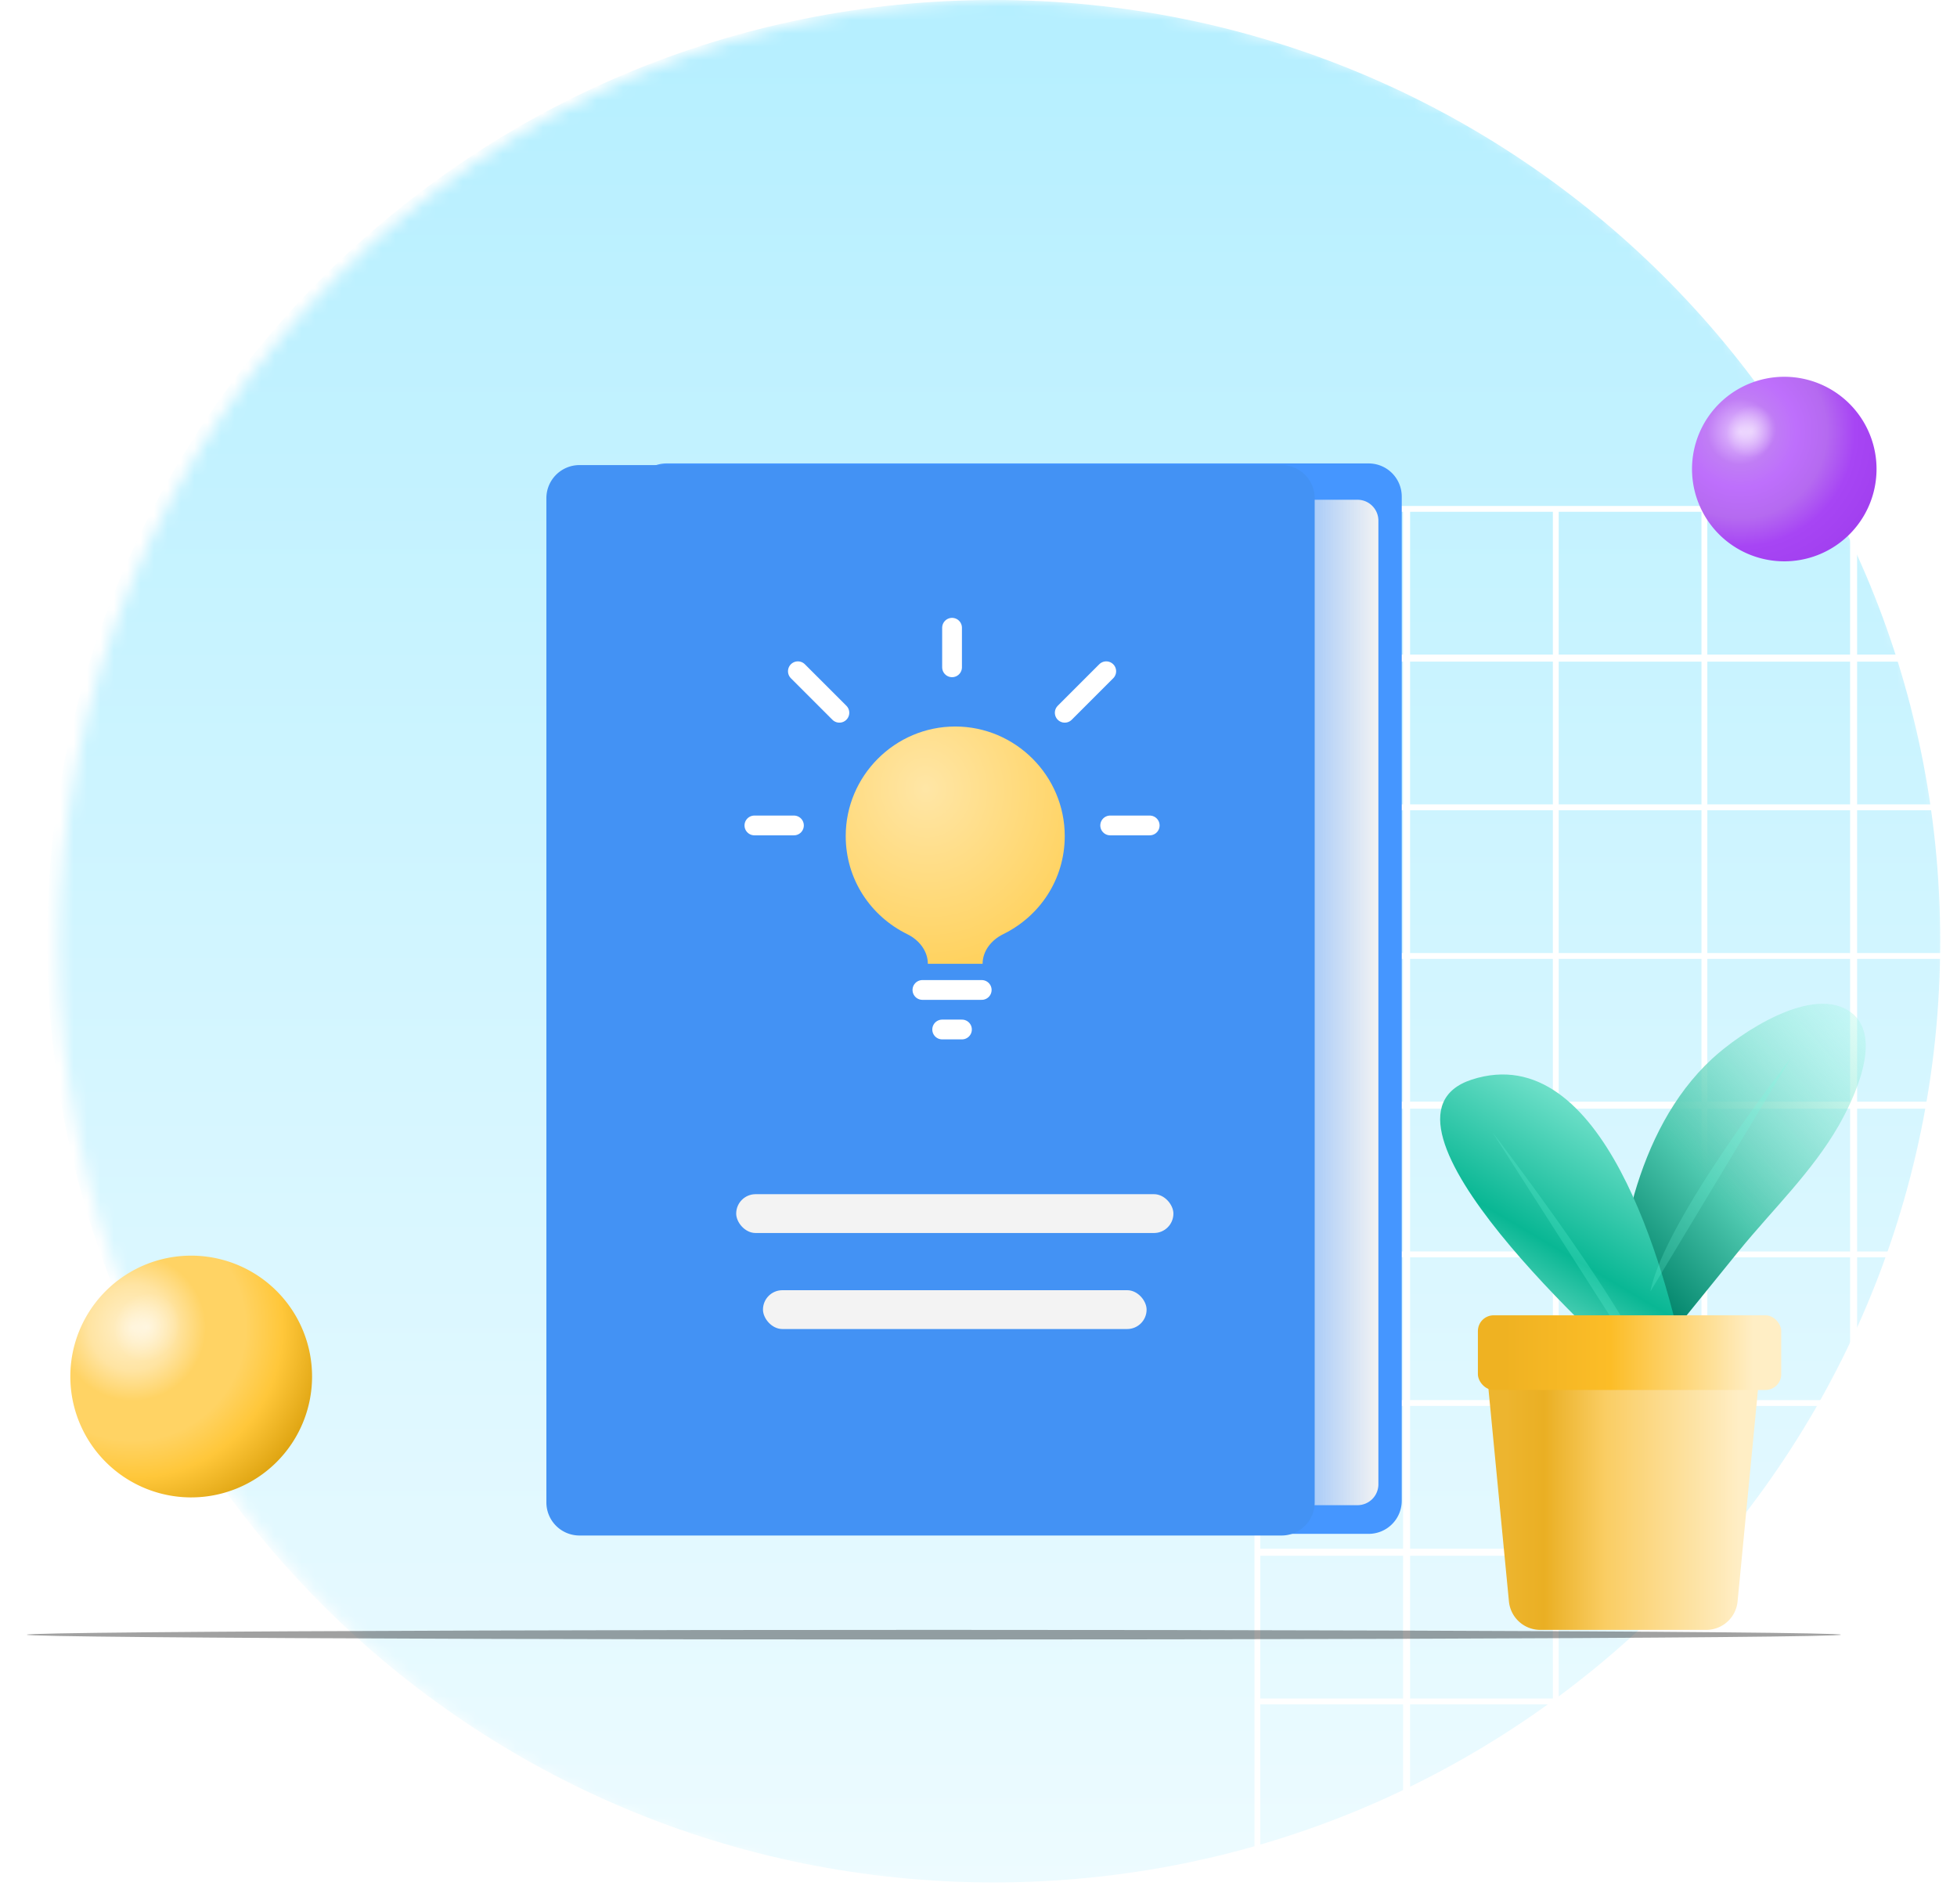 <svg xmlns="http://www.w3.org/2000/svg" width="146" height="142" fill="none" viewBox="0 0 146 142"><mask id="fs-1j2dsmpv6a" style="mask-type:alpha" width="142" height="142" x="4" y="0" maskUnits="userSpaceOnUse"><path fill="url(#paint0_linear_23523_165880)" d="M75.027 141.246c39.004 0 70.623-31.619 70.623-70.623C145.65 31.619 114.031 0 75.027 0 36.023 0 4.404 31.619 4.404 70.623c0 39.004 31.62 70.623 70.623 70.623z"/></mask><g mask="url(#fs-1j2dsmpv6a)"><path fill="url(#paint1_linear_23523_165880)" d="M74.134 140.421c38.999 0 70.614-31.434 70.614-70.21C144.748 31.433 113.133 0 74.134 0 35.134 0 3.52 31.434 3.52 70.21c0 38.777 31.615 70.211 70.614 70.211z"/><path fill="#fff" d="M98.011 37.742a4.424 4.424 0 00-4.423 4.424v173.931h178.355V37.742H98.011zM271.42 48.83h-10.651V38.18h10.651v10.65zm-88.435 66.698v-10.651h10.65v10.651h-10.65zm10.65.524v10.65h-10.65v-10.65h10.65zm-11.087-.524h-10.651v-10.651h10.651v10.651zm0 .524v10.65h-10.651v-10.65h10.651zm-11.174 10.65h-10.651v-10.65h10.651v10.65zm0 .437v10.651h-10.651v-10.651h10.651zm.523 0h10.651v10.651h-10.651v-10.651zm10.651 11.087v10.651h-10.651v-10.651h10.651zm.437 0h10.65v10.651h-10.65v-10.651zm0-.436v-10.651h10.65v10.651h-10.65zm11.087-10.651h10.65v10.651h-10.65v-10.651zm0-.437v-10.65h10.65v10.65h-10.65zm0-11.174v-10.651h10.65v10.651h-10.65zm0-11.087V93.79h10.65v10.65h-10.65zm-.437 0h-10.65V93.79h10.65v10.65zm-11.087 0h-10.651V93.79h10.651v10.65zm-11.174 0h-10.651V93.79h10.651v10.65zm0 .436v10.651h-10.651v-10.651h10.651zm-11.087 10.651h-10.651v-10.651h10.651v10.651zm0 .524v10.65h-10.651v-10.65h10.651zm0 11.087v10.651h-10.651v-10.651h10.651zm0 11.087v10.651h-10.651v-10.651h10.651zm.436 0h10.651v10.651h-10.651v-10.651zm10.651 11.175v10.65h-10.651V149.4h10.651zm.523 0h10.651v10.65h-10.651V149.4zm11.088 0h10.65v10.65h-10.65V149.4zm11.087 0h10.65v10.65h-10.65V149.4zm0-.524v-10.651h10.65v10.651h-10.65zm11.174-10.651h10.651v10.651h-10.651v-10.651zm0-.436v-10.651h10.651v10.651h-10.651zm0-11.088v-10.65h10.651v10.65h-10.651zm0-11.174v-10.651h10.651v10.651h-10.651zm0-11.087V93.79h10.651v10.65h-10.651zm0-11.087V82.702h10.651v10.65h-10.651zm-.524 0h-10.65V82.702h10.65v10.65zm-11.087 0h-10.65V82.702h10.65v10.65zm-11.087 0h-10.651V82.702h10.651v10.65zm-11.174 0h-10.651V82.702h10.651v10.65zm-11.087 0h-10.651V82.702h10.651v10.65zm0 .436v10.651h-10.651V93.79h10.651zm-11.088 10.651h-10.65V93.79h10.65v10.65zm0 .436v10.651h-10.65v-10.651h10.65zm0 11.175v10.65h-10.65v-10.65h10.65zm0 11.087v10.651h-10.65v-10.651h10.65zm0 11.087v10.651h-10.65v-10.651h10.65zm0 11.175v10.65h-10.65V149.4h10.65zm.437 0h10.651v10.65h-10.651V149.4zm10.651 11.087v10.65h-10.651v-10.65h10.651zm.436 0h10.651v10.65h-10.651v-10.65zm11.174 0h10.651v10.65h-10.651v-10.65zm11.088 0h10.65v10.65h-10.65v-10.65zm11.087 0h10.65v10.65h-10.65v-10.65zm11.174 0h10.651v10.65h-10.651v-10.65zm0-.437V149.4h10.651v10.65h-10.651zm11.087-10.65h10.651v10.65h-10.651V149.4zm0-.524v-10.651h10.651v10.651h-10.651zm0-11.087v-10.651h10.651v10.651h-10.651zm0-11.088v-10.65h10.651v10.65h-10.651zm0-11.174v-10.651h10.651v10.651h-10.651zm0-11.087V93.79h10.651v10.65h-10.651zm0-11.087V82.702h10.651v10.65h-10.651zm0-11.175v-10.65h10.651v10.65h-10.651zm-.436 0h-10.651v-10.65h10.651v10.65zm-11.175 0h-10.65v-10.65h10.65v10.65zm-11.087 0h-10.65v-10.65h10.65v10.65zm-11.087 0h-10.651v-10.65h10.651v10.65zm-11.174 0h-10.651v-10.65h10.651v10.65zm-11.087 0h-10.651v-10.65h10.651v10.65zm-11.088 0h-10.65v-10.65h10.65v10.65zm0 .524v10.65h-10.65v-10.65h10.65zm-11.174 10.65h-10.651v-10.65h10.651v10.65zm0 .437v10.651h-10.651V93.79h10.651zm0 11.087v10.651h-10.651v-10.651h10.651zm0 11.175v10.65h-10.651v-10.65h10.651zm0 11.087v10.651h-10.651v-10.651h10.651zm0 11.087v10.651h-10.651v-10.651h10.651zm0 11.175v10.65h-10.651V149.4h10.651zm0 11.087v10.65h-10.651v-10.65h10.651zm.524 0h10.65v10.65h-10.65v-10.65zm10.65 11.087v10.651h-10.65v-10.651h10.65zm.437 0h10.651v10.651h-10.651v-10.651zm11.087 0h10.651v10.651h-10.651v-10.651zm11.174 0h10.651v10.651h-10.651v-10.651zm11.088 0h10.65v10.651h-10.65v-10.651zm11.087 0h10.65v10.651h-10.65v-10.651zm11.174 0h10.651v10.651h-10.651v-10.651zm11.087 0h10.651v10.651h-10.651v-10.651zm0-.437v-10.65h10.651v10.65h-10.651zm11.088-10.65h10.65v10.65h-10.65v-10.65zm0-.437V149.4h10.65v10.65h-10.65zm0-11.174v-10.651h10.65v10.651h-10.65zm0-11.087v-10.651h10.65v10.651h-10.65zm0-11.088v-10.65h10.65v10.65h-10.65zm0-11.174v-10.651h10.65v10.651h-10.65zm0-11.087V93.79h10.65v10.65h-10.65zm0-11.087V82.702h10.65v10.65h-10.65zm0-11.175v-10.65h10.65v10.65h-10.65zm0-11.087v-10.65h10.65v10.65h-10.65zm-.437 0h-10.651v-10.65h10.651v10.65zm-11.087 0h-10.651v-10.65h10.651v10.65zm-11.175 0h-10.65v-10.65h10.65v10.65zm-11.087 0h-10.65v-10.65h10.65v10.65zm-11.087 0h-10.651v-10.65h10.651v10.65zm-11.174 0h-10.651v-10.65h10.651v10.65zm-11.087 0h-10.651v-10.65h10.651v10.65zm-11.088 0h-10.65v-10.65h10.65v10.65zm-11.174 0h-10.651v-10.65h10.651v10.65zm0 .437v10.65h-10.651v-10.65h10.651zm-11.087 10.65h-10.651v-10.65h10.651v10.65zm0 .524v10.65h-10.651v-10.65h10.651zm0 11.087v10.651h-10.651V93.79h10.651zm0 11.087v10.651h-10.651v-10.651h10.651zm0 11.175v10.65h-10.651v-10.65h10.651zm0 11.087v10.651h-10.651v-10.651h10.651zm0 11.087v10.651h-10.651v-10.651h10.651zm0 11.175v10.65h-10.651V149.4h10.651zm0 11.087v10.65h-10.651v-10.65h10.651zm0 11.087v10.651h-10.651v-10.651h10.651zm.436 0h10.651v10.651h-10.651v-10.651zm10.651 11.174v10.651h-10.651v-10.651h10.651zm.524 0h10.65v10.651h-10.65v-10.651zm11.087 0h10.651v10.651h-10.651v-10.651zm11.087 0h10.651v10.651h-10.651v-10.651zm11.174 0h10.651v10.651h-10.651v-10.651zm11.088 0h10.65v10.651h-10.65v-10.651zm11.087 0h10.65v10.651h-10.65v-10.651zm11.174 0h10.651v10.651h-10.651v-10.651zm11.087 0h10.651v10.651h-10.651v-10.651zm11.088 0h10.65v10.651h-10.65v-10.651zm0-.523v-10.651h10.65v10.651h-10.65zm11.174-10.651h10.651v10.651h-10.651v-10.651zm0-.437v-10.65h10.651v10.65h-10.651zm0-11.087V149.4h10.651v10.65h-10.651zm0-11.174v-10.651h10.651v10.651h-10.651zm0-11.087v-10.651h10.651v10.651h-10.651zm0-11.088v-10.65h10.651v10.65h-10.651zm0-11.174v-10.651h10.651v10.651h-10.651zm0-11.087V93.79h10.651v10.65h-10.651zm0-11.087V82.702h10.651v10.65h-10.651zm0-11.175v-10.65h10.651v10.65h-10.651zm0-11.087v-10.65h10.651v10.65h-10.651zm0-11.087v-10.65h10.651v10.65h-10.651zm-.524 0h-10.65v-10.65h10.65v10.65zm-11.087 0h-10.651v-10.65h10.651v10.65zm-11.087 0h-10.651v-10.65h10.651v10.65zm-11.175 0h-10.65v-10.65h10.65v10.65zm-11.087 0h-10.65v-10.65h10.65v10.65zm-11.087 0h-10.651v-10.65h10.651v10.65zm-11.174 0h-10.651v-10.65h10.651v10.65zm-11.087 0h-10.651v-10.65h10.651v10.65zm-11.088 0h-10.65v-10.65h10.65v10.65zm-11.174 0h-10.651v-10.65h10.651v10.65zm-11.087 0h-10.651v-10.65h10.651v10.65zm0 .436v10.651h-10.651v-10.65h10.651zM115.85 71.091h-10.651v-10.65h10.651v10.65zm0 .437v10.65h-10.651v-10.65h10.651zm0 11.174v10.65h-10.651v-10.65h10.651zm0 11.087v10.651h-10.651V93.79h10.651zm0 11.087v10.651h-10.651v-10.651h10.651zm0 11.175v10.65h-10.651v-10.65h10.651zm0 11.087v10.651h-10.651v-10.651h10.651zm0 11.087v10.651h-10.651v-10.651h10.651zm0 11.175v10.65h-10.651V149.4h10.651zm0 11.087v10.65h-10.651v-10.65h10.651zm0 11.087v10.651h-10.651v-10.651h10.651zm0 11.174v10.651h-10.651v-10.651h10.651zm.436 0h10.651v10.651h-10.651v-10.651zm10.651 11.088v10.65h-10.651v-10.65h10.651zm.436 0h10.651v10.65h-10.651v-10.65zm11.175 0h10.65v10.65h-10.65v-10.65zm11.087 0h10.651v10.65h-10.651v-10.65zm11.087 0h10.651v10.65h-10.651v-10.65zm11.174 0h10.651v10.65h-10.651v-10.65zm11.088 0h10.65v10.65h-10.65v-10.65zm11.087 0h10.65v10.65h-10.65v-10.65zm11.174 0h10.651v10.65h-10.651v-10.65zm11.087 0h10.651v10.65h-10.651v-10.65zm11.088 0h10.65v10.65h-10.65v-10.65zm11.174 0h10.651v10.65h-10.651v-10.65zm0-.437v-10.651h10.651v10.651h-10.651zm11.087-10.651h10.651v10.651h-10.651v-10.651zm0-.523v-10.651h10.651v10.651h-10.651zm0-11.088v-10.65h10.651v10.65h-10.651zm0-11.087V149.4h10.651v10.65h-10.651zm0-11.174v-10.651h10.651v10.651h-10.651zm0-11.087v-10.651h10.651v10.651h-10.651zm0-11.088v-10.65h10.651v10.65h-10.651zm0-11.174v-10.651h10.651v10.651h-10.651zm0-11.087V93.79h10.651v10.65h-10.651zm0-11.087V82.702h10.651v10.65h-10.651zm0-11.175v-10.65h10.651v10.65h-10.651zm0-11.087v-10.65h10.651v10.65h-10.651zm0-11.087v-10.65h10.651v10.65h-10.651zm0-11.175V38.18h10.651v10.65h-10.651zm-.436 0h-10.651V38.18h10.651v10.65zm-11.175 0h-10.65V38.18h10.65v10.65zm-11.087 0h-10.651V38.18h10.651v10.65zm-11.087 0h-10.651V38.18h10.651v10.65zm-11.175 0h-10.65V38.18h10.65v10.65zm-11.087 0h-10.65V38.18h10.65v10.65zm-11.087 0h-10.651V38.18h10.651v10.65zm-11.174 0h-10.651V38.18h10.651v10.65zm-11.087 0h-10.651V38.18h10.651v10.65zm-11.088 0h-10.65V38.18h10.65v10.65zm-11.174 0h-10.651V38.18h10.651v10.65zm-11.087 0h-10.651V38.18h10.651v10.65zm-11.087 0h-10.651V38.18h10.651v10.65zm0 .524v10.65h-10.651v-10.65h10.651zm-11.175 10.65h-10.65v-10.65h10.65v10.65zm0 .437v10.651h-10.65v-10.65h10.65zm0 11.088v10.65h-10.65v-10.65h10.65zm0 11.174v10.65h-10.65v-10.65h10.65zm0 11.087v10.651h-10.65V93.79h10.65zm0 11.087v10.651h-10.65v-10.651h10.65zm0 11.175v10.65h-10.65v-10.65h10.65zm0 11.087v10.651h-10.65v-10.651h10.65zm0 11.087v10.651h-10.65v-10.651h10.65zm0 11.175v10.65h-10.65V149.4h10.65zm0 11.087v10.65h-10.65v-10.65h10.65zm0 11.087v10.651h-10.65v-10.651h10.65zm0 11.174v10.651h-10.65v-10.651h10.65zm0 11.088v10.65h-10.65v-10.65h10.65zm.524 0h10.651v10.65h-10.651v-10.65zm10.651 11.087v10.65h-10.651v-10.65h10.651zm.436 0h10.651v10.65h-10.651v-10.65zm11.087 0h10.651v10.65h-10.651v-10.65zm11.175 0h10.65v10.65h-10.65v-10.65zm11.087 0h10.651v10.65h-10.651v-10.65zm11.087 0h10.651v10.65h-10.651v-10.65zm11.174 0h10.651v10.65h-10.651v-10.65zm11.088 0h10.65v10.65h-10.65v-10.65zm11.087 0h10.65v10.65h-10.65v-10.65zm11.174 0h10.651v10.65h-10.651v-10.65zm11.087 0h10.651v10.65h-10.651v-10.65zm11.088 0h10.65v10.65h-10.65v-10.65zm11.174 0h10.651v10.65h-10.651v-10.65zm11.087 0h10.651v10.65h-10.651v-10.65zm0-.437v-10.65h10.651v10.65h-10.651zm11.087-10.65h10.651v10.65h-10.651v-10.65zm0-.437v-10.651h10.651v10.651h-10.651zm0-11.174v-10.651h10.651v10.651h-10.651zm0-11.088v-10.65h10.651v10.65h-10.651zm0-11.087V149.4h10.651v10.65h-10.651zm0-11.174v-10.651h10.651v10.651h-10.651zm0-11.087v-10.651h10.651v10.651h-10.651zm0-11.088v-10.65h10.651v10.65h-10.651zm0-11.174v-10.651h10.651v10.651h-10.651zm0-11.087V93.79h10.651v10.65h-10.651zm0-11.087V82.702h10.651v10.65h-10.651zm0-11.175v-10.65h10.651v10.65h-10.651zm0-11.087v-10.65h10.651v10.65h-10.651zm0-11.087v-10.65h10.651v10.65h-10.651zM104.675 38.179v10.65h-10.65v-6.227a4.424 4.424 0 014.423-4.423h6.227zm-10.65 166.744h10.65v10.65h-10.65v-10.65zm166.743 10.65v-10.65h10.651v10.65h-10.651z"/></g><path fill="url(#paint2_radial_23523_165880)" d="M14.169 111.698a9.017 9.017 0 100-18.033 9.017 9.017 0 000 18.033z"/><path fill="url(#paint3_radial_23523_165880)" d="M8.953 102.242c-1.634-1.005-2.042-3.299-.91-5.09 1.099-1.79 3.33-2.45 4.963-1.445 1.634 1.006 2.042 3.3.911 5.09-1.131 1.822-3.362 2.451-4.964 1.445z" opacity=".5"/><path fill="url(#paint4_radial_23523_165880)" d="M133.115 41.872a6.883 6.883 0 10-.001-13.766 6.883 6.883 0 00.001 13.766z"/><path fill="url(#paint5_radial_23523_165880)" d="M129.133 34.654c-1.247-.767-1.559-2.518-.695-3.885.839-1.366 2.541-1.87 3.788-1.103 1.247.768 1.559 2.518.696 3.885-.864 1.39-2.566 1.87-3.789 1.103z" opacity=".5"/><g filter="url(#filter0_f_23523_165880)"><ellipse cx="69.671" cy="121.94" fill="#000" fill-opacity=".37" rx="67.671" ry=".359"/></g><g filter="url(#filter1_dii_23523_165880)"><path fill="#4596FF" d="M47.535 36.777a2.47 2.47 0 012.47-2.47h52.378a2.47 2.47 0 012.47 2.47v74.908a2.47 2.47 0 01-2.47 2.47H50.005a2.47 2.47 0 01-2.47-2.47V36.777z"/></g><g filter="url(#filter2_dii_23523_165880)"><path fill="url(#paint6_linear_23523_165880)" d="M74.2 38.365c0-.862.698-1.56 1.56-1.56h25.535c.861 0 1.56.698 1.56 1.56v71.88a1.56 1.56 0 01-1.56 1.56H75.759a1.56 1.56 0 01-1.56-1.56v-71.88z"/></g><g filter="url(#filter3_iii_23523_165880)"><path fill="#4392F4" d="M41.535 36.777a2.47 2.47 0 012.47-2.47h52.378a2.47 2.47 0 012.47 2.47v74.908a2.47 2.47 0 01-2.47 2.47H44.005a2.47 2.47 0 01-2.47-2.47V36.777z"/></g><g filter="url(#filter4_d_23523_165880)"><g clip-path="url(#clip0_23523_165880)"><path fill="url(#paint7_radial_23523_165880)" d="M79.434 61.94c0-4.493-3.677-8.17-8.17-8.17-4.494 0-8.17 3.677-8.17 8.17 0 3.24 1.867 5.987 4.6 7.325.865.424 1.527 1.243 1.527 2.207h4.085c0-.964.662-1.783 1.528-2.207 2.733-1.338 4.6-4.085 4.6-7.324z"/><path stroke="#fff" stroke-linecap="round" stroke-linejoin="round" stroke-miterlimit="10" stroke-width="1.475" d="M71.766 76.371H70.29M73.24 73.422h-4.424M71.027 46.403v2.95M85.773 61.15h-2.949M56.281 61.15h2.95M59.525 49.648l3.097 3.096M82.53 49.648l-3.096 3.096"/></g></g><g filter="url(#filter5_dii_23523_165880)"><rect width="32.618" height="2.896" x="54.945" y="88.606" fill="#F3F3F3" rx="1.448"/></g><g filter="url(#filter6_dii_23523_165880)"><rect width="28.62" height="2.896" x="56.943" y="95.769" fill="#F3F3F3" rx="1.448"/></g><g filter="url(#filter7_i_23523_165880)"><path fill="url(#paint8_linear_23523_165880)" d="M119.223 100.988c-.049-.013-.101-.022-.138-.057-.763-.729 1.494-10.653 1.708-11.394 1.091-3.768 2.898-7.434 5.804-10.123 2.056-1.904 7.551-5.628 10.402-3.439 2.403 1.848.152 6.487-.956 8.427-1.986 3.45-4.912 6.244-7.411 9.303-1.491 1.83-2.989 3.695-4.48 5.525-.096.125-.852 1.197-1.416 1.894-.362.448-.887.53-1.445.388l-2.068-.524z"/></g><g filter="url(#filter8_i_23523_165880)"><path fill="url(#paint9_linear_23523_165880)" d="M122.486 104.004c1.219.263 2.305-.774 2.051-1.995-1.401-6.718-6.042-24.235-15.871-21.043-8.934 2.932 10.265 20.208 13.046 22.655.224.196.483.321.774.383z"/></g><path fill="#77FFE4" fill-opacity=".2" d="M111.342 84.46s11.495 15.004 11.627 18.178L111.342 84.46zM133.601 78.935s-9.446 12.05-10.473 17.399l10.473-17.399z"/><path fill="url(#paint10_linear_23523_165880)" d="M110.797 101.043a2.35 2.35 0 012.339-2.575h15.931a2.35 2.35 0 012.339 2.575l-1.775 18.414a2.35 2.35 0 01-2.339 2.125h-12.38a2.351 2.351 0 01-2.34-2.125l-1.775-18.414z"/><g filter="url(#filter9_i_23523_165880)"><rect width="22.63" height="5.571" x="109.787" y="98.468" fill="url(#paint11_linear_23523_165880)" rx="1.175"/></g><defs><filter id="filter0_f_23523_165880" width="138.211" height="3.586" x=".565" y="120.146" color-interpolation-filters="sRGB" filterUnits="userSpaceOnUse"><feFlood flood-opacity="0" result="BackgroundImageFix"/><feBlend in="SourceGraphic" in2="BackgroundImageFix" result="shape"/><feGaussianBlur result="effect1_foregroundBlur_23523_165880" stdDeviation=".717"/></filter><filter id="filter1_dii_23523_165880" width="57.798" height="80.529" x="47.258" y="33.949" color-interpolation-filters="sRGB" filterUnits="userSpaceOnUse"><feFlood flood-opacity="0" result="BackgroundImageFix"/><feColorMatrix in="SourceAlpha" result="hardAlpha" values="0 0 0 0 0 0 0 0 0 0 0 0 0 0 0 0 0 0 127 0"/><feOffset dy=".121"/><feGaussianBlur stdDeviation=".101"/><feColorMatrix values="0 0 0 0 0 0 0 0 0 0 0 0 0 0 0 0 0 0 0.25 0"/><feBlend in2="BackgroundImageFix" result="effect1_dropShadow_23523_165880"/><feBlend in="SourceGraphic" in2="effect1_dropShadow_23523_165880" result="shape"/><feColorMatrix in="SourceAlpha" result="hardAlpha" values="0 0 0 0 0 0 0 0 0 0 0 0 0 0 0 0 0 0 127 0"/><feOffset dx="-.277" dy="-.358"/><feGaussianBlur stdDeviation=".179"/><feComposite in2="hardAlpha" k2="-1" k3="1" operator="arithmetic"/><feColorMatrix values="0 0 0 0 0.173 0 0 0 0 0.361 0 0 0 0 0.773 0 0 0 1 0"/><feBlend in2="shape" result="effect2_innerShadow_23523_165880"/><feColorMatrix in="SourceAlpha" result="hardAlpha" values="0 0 0 0 0 0 0 0 0 0 0 0 0 0 0 0 0 0 127 0"/><feOffset dy=".5"/><feComposite in2="hardAlpha" k2="-1" k3="1" operator="arithmetic"/><feColorMatrix values="0 0 0 0 0.471 0 0 0 0 0.7 0 0 0 0 1 0 0 0 1 0"/><feBlend in2="effect2_innerShadow_23523_165880" result="effect3_innerShadow_23523_165880"/></filter><filter id="filter2_dii_23523_165880" width="28.972" height="75.597" x="74.041" y="36.761" color-interpolation-filters="sRGB" filterUnits="userSpaceOnUse"><feFlood flood-opacity="0" result="BackgroundImageFix"/><feColorMatrix in="SourceAlpha" result="hardAlpha" values="0 0 0 0 0 0 0 0 0 0 0 0 0 0 0 0 0 0 127 0"/><feOffset dy=".395"/><feGaussianBlur stdDeviation=".079"/><feColorMatrix values="0 0 0 0 0 0 0 0 0 0 0 0 0 0 0 0 0 0 0.25 0"/><feBlend in2="BackgroundImageFix" result="effect1_dropShadow_23523_165880"/><feBlend in="SourceGraphic" in2="effect1_dropShadow_23523_165880" result="shape"/><feColorMatrix in="SourceAlpha" result="hardAlpha" values="0 0 0 0 0 0 0 0 0 0 0 0 0 0 0 0 0 0 127 0"/><feOffset dy=".474"/><feComposite in2="hardAlpha" k2="-1" k3="1" operator="arithmetic"/><feColorMatrix values="0 0 0 0 1 0 0 0 0 1 0 0 0 0 1 0 0 0 1 0"/><feBlend in2="shape" result="effect2_innerShadow_23523_165880"/><feColorMatrix in="SourceAlpha" result="hardAlpha" values="0 0 0 0 0 0 0 0 0 0 0 0 0 0 0 0 0 0 127 0"/><feOffset dx="-.022" dy="-.395"/><feGaussianBlur stdDeviation=".022"/><feComposite in2="hardAlpha" k2="-1" k3="1" operator="arithmetic"/><feColorMatrix values="0 0 0 0 0.833 0 0 0 0 0.833 0 0 0 0 0.833 0 0 0 1 0"/><feBlend in2="effect2_innerShadow_23523_165880" result="effect3_innerShadow_23523_165880"/></filter><filter id="filter3_iii_23523_165880" width="58.091" height="81.161" x="40.763" y="33.843" color-interpolation-filters="sRGB" filterUnits="userSpaceOnUse"><feFlood flood-opacity="0" result="BackgroundImageFix"/><feBlend in="SourceGraphic" in2="BackgroundImageFix" result="shape"/><feColorMatrix in="SourceAlpha" result="hardAlpha" values="0 0 0 0 0 0 0 0 0 0 0 0 0 0 0 0 0 0 127 0"/><feOffset dy="-.464"/><feGaussianBlur stdDeviation=".464"/><feComposite in2="hardAlpha" k2="-1" k3="1" operator="arithmetic"/><feColorMatrix values="0 0 0 0 0.089 0 0 0 0 0.328 0 0 0 0 0.629 0 0 0 1 0"/><feBlend in2="shape" result="effect1_innerShadow_23523_165880"/><feColorMatrix in="SourceAlpha" result="hardAlpha" values="0 0 0 0 0 0 0 0 0 0 0 0 0 0 0 0 0 0 127 0"/><feOffset dy=".85"/><feGaussianBlur stdDeviation=".425"/><feComposite in2="hardAlpha" k2="-1" k3="1" operator="arithmetic"/><feColorMatrix values="0 0 0 0 0.642 0 0 0 0 0.85 0 0 0 0 1 0 0 0 1 0"/><feBlend in2="effect1_innerShadow_23523_165880" result="effect2_innerShadow_23523_165880"/><feColorMatrix in="SourceAlpha" result="hardAlpha" values="0 0 0 0 0 0 0 0 0 0 0 0 0 0 0 0 0 0 127 0"/><feOffset dx="-.773"/><feGaussianBlur stdDeviation=".386"/><feComposite in2="hardAlpha" k2="-1" k3="1" operator="arithmetic"/><feColorMatrix values="0 0 0 0 0 0 0 0 0 0 0 0 0 0 0 0 0 0 0.25 0"/><feBlend in2="effect2_innerShadow_23523_165880" result="effect3_innerShadow_23523_165880"/></filter><filter id="filter4_d_23523_165880" width="31.306" height="33.035" x="55.373" y="45.666" color-interpolation-filters="sRGB" filterUnits="userSpaceOnUse"><feFlood flood-opacity="0" result="BackgroundImageFix"/><feColorMatrix in="SourceAlpha" result="hardAlpha" values="0 0 0 0 0 0 0 0 0 0 0 0 0 0 0 0 0 0 127 0"/><feOffset dy=".424"/><feGaussianBlur stdDeviation=".085"/><feColorMatrix values="0 0 0 0 0 0 0 0 0 0 0 0 0 0 0 0 0 0 0.25 0"/><feBlend in2="BackgroundImageFix" result="effect1_dropShadow_23523_165880"/><feBlend in="SourceGraphic" in2="effect1_dropShadow_23523_165880" result="shape"/></filter><filter id="filter5_dii_23523_165880" width="32.933" height="3.492" x="54.787" y="88.563" color-interpolation-filters="sRGB" filterUnits="userSpaceOnUse"><feFlood flood-opacity="0" result="BackgroundImageFix"/><feColorMatrix in="SourceAlpha" result="hardAlpha" values="0 0 0 0 0 0 0 0 0 0 0 0 0 0 0 0 0 0 127 0"/><feOffset dy=".395"/><feGaussianBlur stdDeviation=".079"/><feColorMatrix values="0 0 0 0 0 0 0 0 0 0 0 0 0 0 0 0 0 0 0.25 0"/><feBlend in2="BackgroundImageFix" result="effect1_dropShadow_23523_165880"/><feBlend in="SourceGraphic" in2="effect1_dropShadow_23523_165880" result="shape"/><feColorMatrix in="SourceAlpha" result="hardAlpha" values="0 0 0 0 0 0 0 0 0 0 0 0 0 0 0 0 0 0 127 0"/><feOffset dy=".474"/><feComposite in2="hardAlpha" k2="-1" k3="1" operator="arithmetic"/><feColorMatrix values="0 0 0 0 1 0 0 0 0 1 0 0 0 0 1 0 0 0 1 0"/><feBlend in2="shape" result="effect2_innerShadow_23523_165880"/><feColorMatrix in="SourceAlpha" result="hardAlpha" values="0 0 0 0 0 0 0 0 0 0 0 0 0 0 0 0 0 0 127 0"/><feOffset dx="-.022" dy="-.395"/><feGaussianBlur stdDeviation=".022"/><feComposite in2="hardAlpha" k2="-1" k3="1" operator="arithmetic"/><feColorMatrix values="0 0 0 0 0.833 0 0 0 0 0.833 0 0 0 0 0.833 0 0 0 1 0"/><feBlend in2="effect2_innerShadow_23523_165880" result="effect3_innerShadow_23523_165880"/></filter><filter id="filter6_dii_23523_165880" width="28.935" height="3.492" x="56.785" y="95.726" color-interpolation-filters="sRGB" filterUnits="userSpaceOnUse"><feFlood flood-opacity="0" result="BackgroundImageFix"/><feColorMatrix in="SourceAlpha" result="hardAlpha" values="0 0 0 0 0 0 0 0 0 0 0 0 0 0 0 0 0 0 127 0"/><feOffset dy=".395"/><feGaussianBlur stdDeviation=".079"/><feColorMatrix values="0 0 0 0 0 0 0 0 0 0 0 0 0 0 0 0 0 0 0.25 0"/><feBlend in2="BackgroundImageFix" result="effect1_dropShadow_23523_165880"/><feBlend in="SourceGraphic" in2="effect1_dropShadow_23523_165880" result="shape"/><feColorMatrix in="SourceAlpha" result="hardAlpha" values="0 0 0 0 0 0 0 0 0 0 0 0 0 0 0 0 0 0 127 0"/><feOffset dy=".474"/><feComposite in2="hardAlpha" k2="-1" k3="1" operator="arithmetic"/><feColorMatrix values="0 0 0 0 1 0 0 0 0 1 0 0 0 0 1 0 0 0 1 0"/><feBlend in2="shape" result="effect2_innerShadow_23523_165880"/><feColorMatrix in="SourceAlpha" result="hardAlpha" values="0 0 0 0 0 0 0 0 0 0 0 0 0 0 0 0 0 0 127 0"/><feOffset dx="-.022" dy="-.395"/><feGaussianBlur stdDeviation=".022"/><feComposite in2="hardAlpha" k2="-1" k3="1" operator="arithmetic"/><feColorMatrix values="0 0 0 0 0.833 0 0 0 0 0.833 0 0 0 0 0.833 0 0 0 1 0"/><feBlend in2="effect2_innerShadow_23523_165880" result="effect3_innerShadow_23523_165880"/></filter><filter id="filter7_i_23523_165880" width="20.265" height="26.699" x="118.928" y="74.876" color-interpolation-filters="sRGB" filterUnits="userSpaceOnUse"><feFlood flood-opacity="0" result="BackgroundImageFix"/><feBlend in="SourceGraphic" in2="BackgroundImageFix" result="shape"/><feColorMatrix in="SourceAlpha" result="hardAlpha" values="0 0 0 0 0 0 0 0 0 0 0 0 0 0 0 0 0 0 127 0"/><feOffset dx="1.127" dy="-.431"/><feGaussianBlur stdDeviation="1.469"/><feComposite in2="hardAlpha" k2="-1" k3="1" operator="arithmetic"/><feColorMatrix values="0 0 0 0 0.113 0 0 0 0 0.617 0 0 0 0 0.586 0 0 0 1 0"/><feBlend in2="shape" result="effect1_innerShadow_23523_165880"/></filter><filter id="filter8_i_23523_165880" width="19.387" height="23.895" x="106.314" y="80.15" color-interpolation-filters="sRGB" filterUnits="userSpaceOnUse"><feFlood flood-opacity="0" result="BackgroundImageFix"/><feBlend in="SourceGraphic" in2="BackgroundImageFix" result="shape"/><feColorMatrix in="SourceAlpha" result="hardAlpha" values="0 0 0 0 0 0 0 0 0 0 0 0 0 0 0 0 0 0 127 0"/><feOffset dx="1.127" dy="-.431"/><feGaussianBlur stdDeviation="1.469"/><feComposite in2="hardAlpha" k2="-1" k3="1" operator="arithmetic"/><feColorMatrix values="0 0 0 0 0.1 0 0 0 0 0.683 0 0 0 0 0.556 0 0 0 1 0"/><feBlend in2="shape" result="effect1_innerShadow_23523_165880"/></filter><filter id="filter9_i_23523_165880" width="23.101" height="5.924" x="109.787" y="98.115" color-interpolation-filters="sRGB" filterUnits="userSpaceOnUse"><feFlood flood-opacity="0" result="BackgroundImageFix"/><feBlend in="SourceGraphic" in2="BackgroundImageFix" result="shape"/><feColorMatrix in="SourceAlpha" result="hardAlpha" values="0 0 0 0 0 0 0 0 0 0 0 0 0 0 0 0 0 0 127 0"/><feOffset dx=".47" dy="-.353"/><feGaussianBlur stdDeviation=".411"/><feComposite in2="hardAlpha" k2="-1" k3="1" operator="arithmetic"/><feColorMatrix values="0 0 0 0 0.833 0 0 0 0 0.604 0 0 0 0 0.056 0 0 0 1 0"/><feBlend in2="shape" result="effect1_innerShadow_23523_165880"/></filter><linearGradient id="paint0_linear_23523_165880" x1="75.027" x2="75.027" y1="0" y2="141.246" gradientUnits="userSpaceOnUse"><stop stop-color="#B5EFFF"/><stop offset="1" stop-color="#E7F8FE"/></linearGradient><linearGradient id="paint1_linear_23523_165880" x1="74.134" x2="74.134" y1="0" y2="140.421" gradientUnits="userSpaceOnUse"><stop stop-color="#B5EFFF"/><stop offset="1" stop-color="#EDFBFF"/></linearGradient><linearGradient id="paint6_linear_23523_165880" x1="102.855" x2="91.301" y1="68.336" y2="68.336" gradientUnits="userSpaceOnUse"><stop stop-color="#F3F3F3"/><stop offset="1" stop-color="#F3F3F3" stop-opacity="0"/></linearGradient><linearGradient id="paint8_linear_23523_165880" x1="140.84" x2="119.526" y1="75.718" y2="94.859" gradientUnits="userSpaceOnUse"><stop stop-color="#BAFFF1" stop-opacity=".26"/><stop offset=".682" stop-color="#4DC7AE"/><stop offset=".969" stop-color="#06896F"/></linearGradient><linearGradient id="paint9_linear_23523_165880" x1="131.358" x2="118.396" y1="83.145" y2="104.975" gradientUnits="userSpaceOnUse"><stop stop-color="#B7FDEF"/><stop offset=".682" stop-color="#09B794"/><stop offset=".969" stop-color="#7EE0CC"/></linearGradient><linearGradient id="paint10_linear_23523_165880" x1="131.655" x2="112.055" y1="113.684" y2="113.684" gradientUnits="userSpaceOnUse"><stop offset=".099" stop-color="#FFEEC5"/><stop offset=".607" stop-color="#FACD63"/><stop offset=".839" stop-color="#EAAF23"/><stop offset=".984" stop-color="#EDB52F"/></linearGradient><linearGradient id="paint11_linear_23523_165880" x1="132.417" x2="111.402" y1="102.135" y2="102.135" gradientUnits="userSpaceOnUse"><stop offset=".099" stop-color="#FFEEC5"/><stop offset=".607" stop-color="#FCBD27"/><stop offset=".984" stop-color="#EFB222"/></linearGradient><radialGradient id="paint2_radial_23523_165880" cx="0" cy="0" r="1" gradientTransform="rotate(-15.177 376.642 12.44) scale(17.195)" gradientUnits="userSpaceOnUse"><stop stop-color="#FFF1CF"/><stop offset=".188" stop-color="#FFE4A2"/><stop offset=".318" stop-color="#FFD364"/><stop offset=".49" stop-color="#FFD364"/><stop offset=".651" stop-color="#FFC73A"/><stop offset=".948" stop-color="#D09500"/></radialGradient><radialGradient id="paint3_radial_23523_165880" cx="0" cy="0" r="1" gradientTransform="rotate(121.889 -22.023 52.544) scale(3.766 3.429)" gradientUnits="userSpaceOnUse"><stop stop-color="#fff"/><stop offset=".694" stop-color="#fff" stop-opacity="0"/></radialGradient><radialGradient id="paint4_radial_23523_165880" cx="0" cy="0" r="1" gradientTransform="rotate(-15.177 185.807 -471.19) scale(13.124)" gradientUnits="userSpaceOnUse"><stop stop-color="#E6C6FF"/><stop offset=".188" stop-color="#C07DF5"/><stop offset=".318" stop-color="#BE6FFC"/><stop offset=".49" stop-color="#B56AF0"/><stop offset=".651" stop-color="#A745F4"/><stop offset=".948" stop-color="#9F3DED"/></radialGradient><radialGradient id="paint5_radial_23523_165880" cx="0" cy="0" r="1" gradientTransform="rotate(121.889 56.392 52.386) scale(2.874 2.618)" gradientUnits="userSpaceOnUse"><stop stop-color="#fff"/><stop offset=".694" stop-color="#fff" stop-opacity="0"/></radialGradient><radialGradient id="paint7_radial_23523_165880" cx="0" cy="0" r="1" gradientTransform="rotate(80.442 0 70.035) scale(13.251 12.232)" gradientUnits="userSpaceOnUse"><stop stop-color="#FFE6A6"/><stop offset="1" stop-color="#FFD25F"/></radialGradient><clipPath id="clip0_23523_165880"><rect width="30.968" height="32.442" x="55.543" y="45.666" fill="#fff" rx="5.963"/></clipPath></defs></svg>